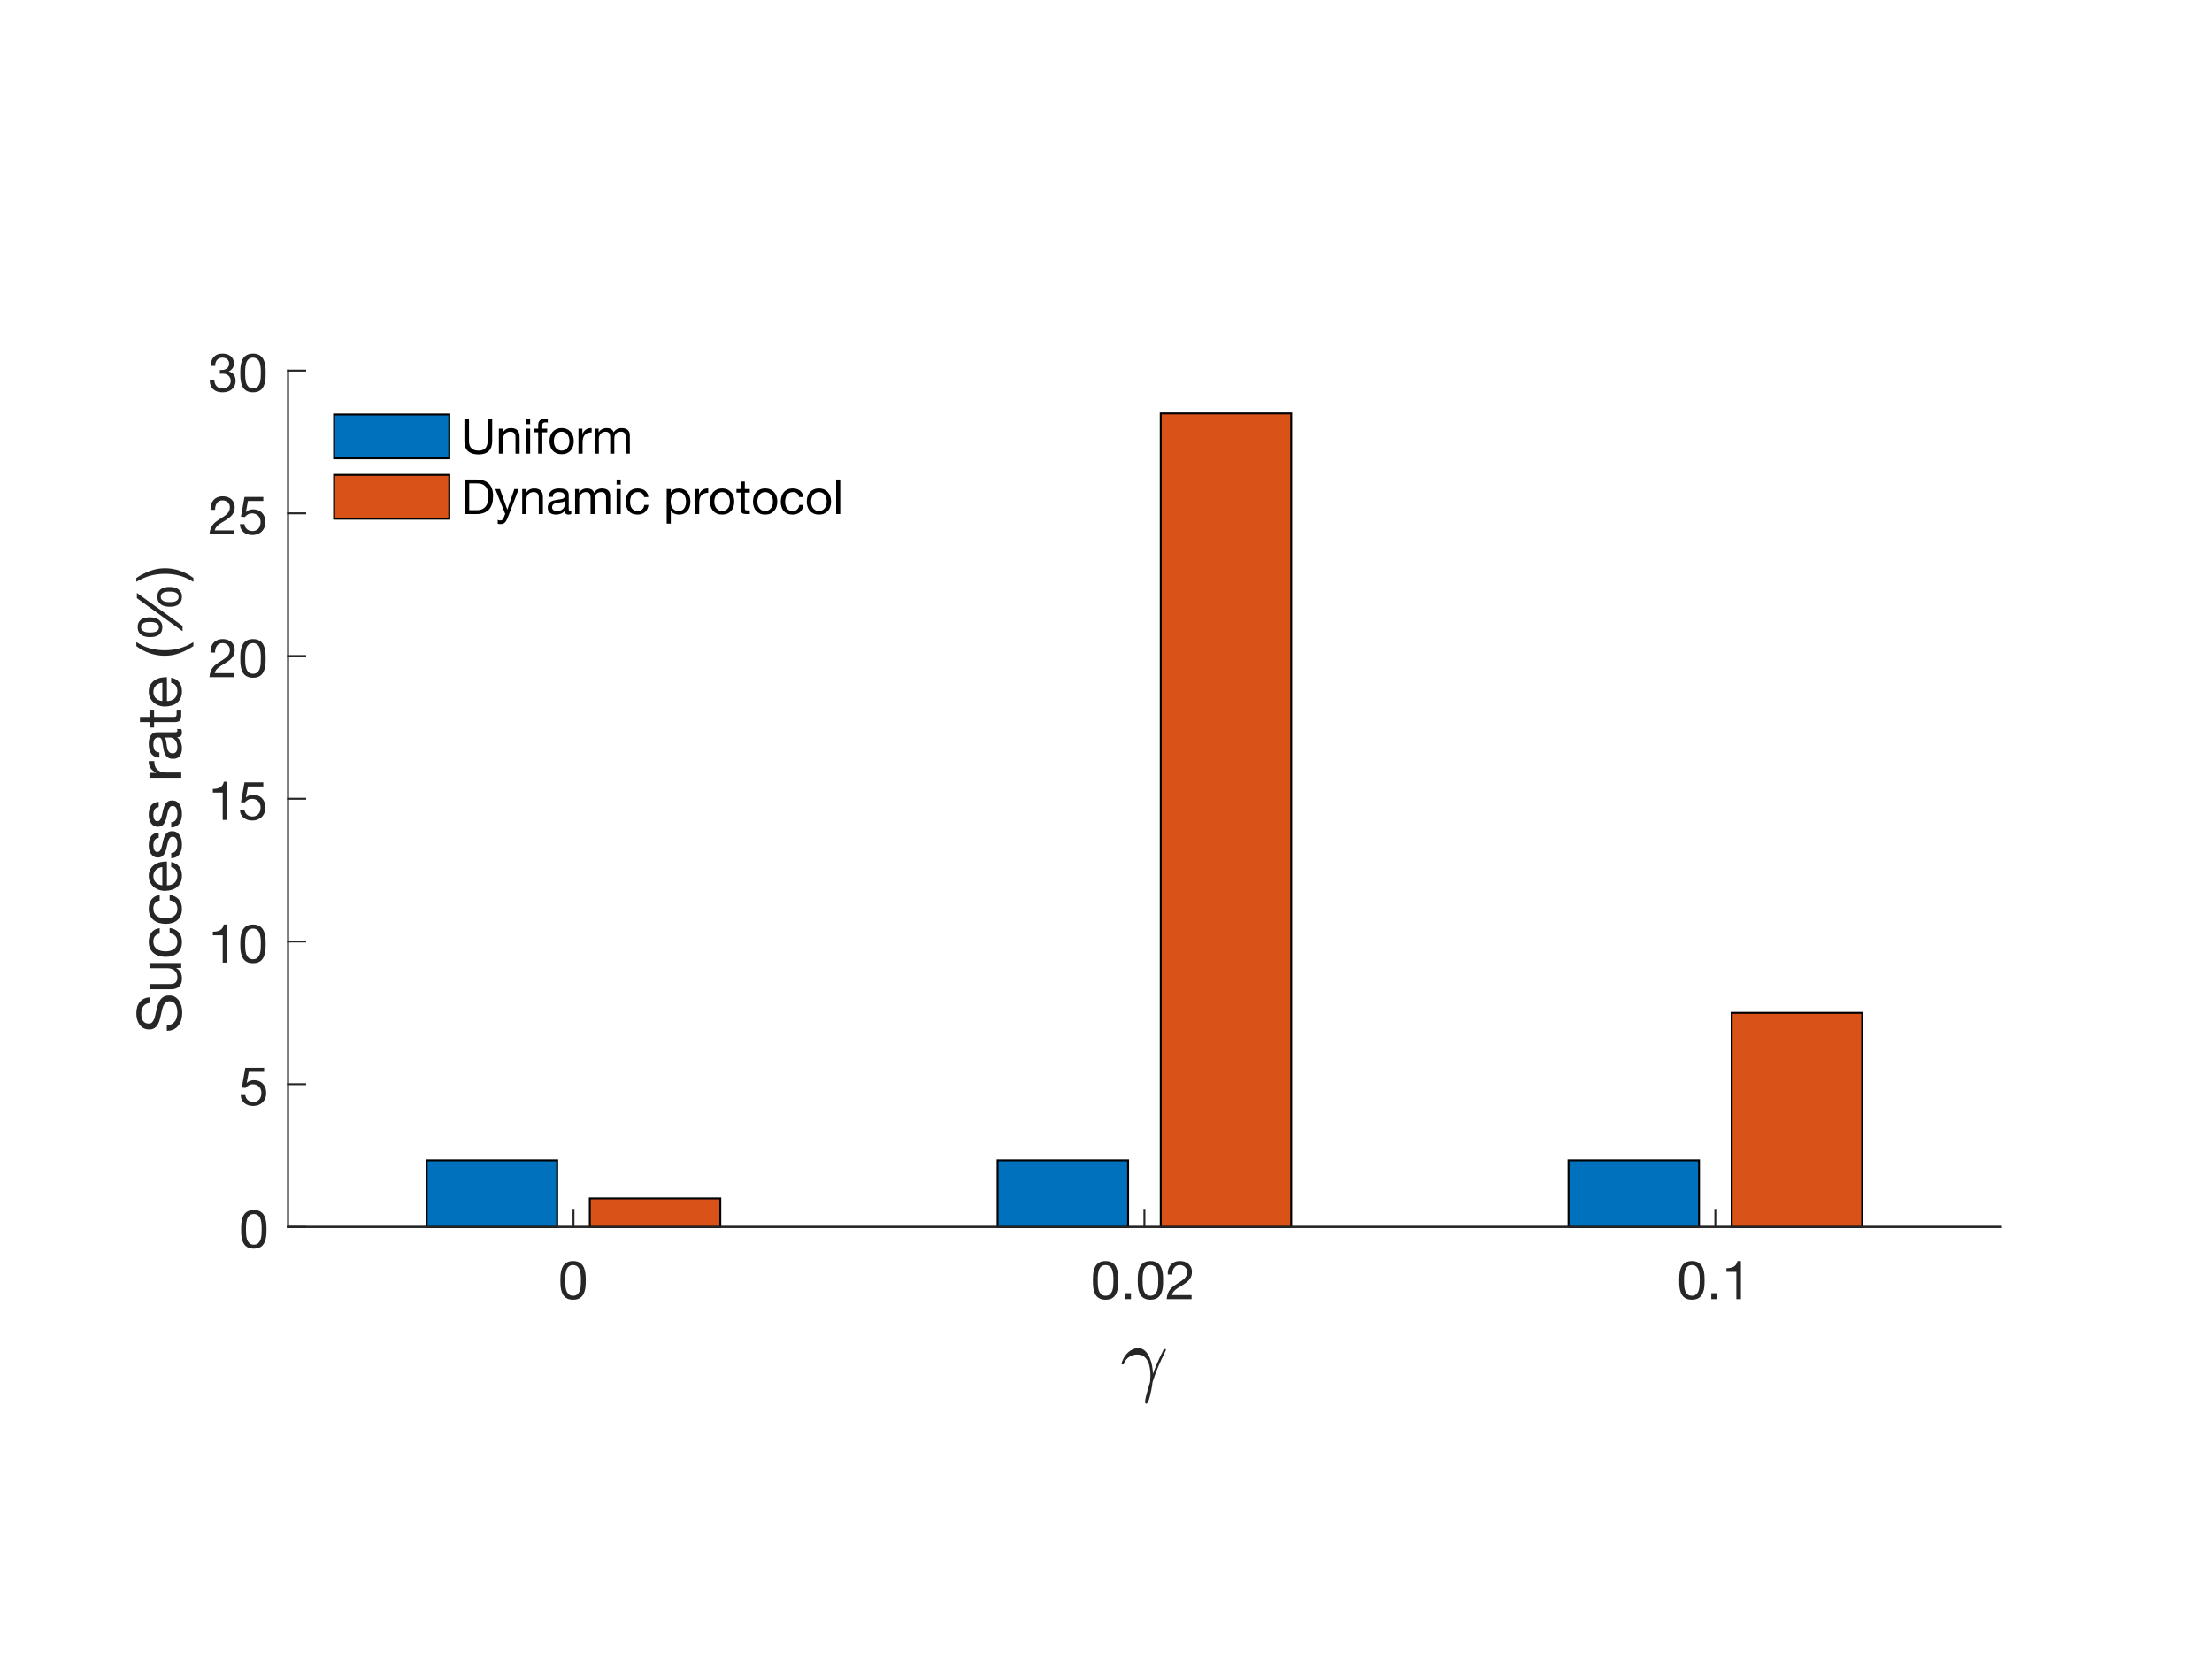 <?xml version="1.0"?>
<!DOCTYPE svg PUBLIC '-//W3C//DTD SVG 1.0//EN'
          'http://www.w3.org/TR/2001/REC-SVG-20010904/DTD/svg10.dtd'>
<svg xmlns:xlink="http://www.w3.org/1999/xlink" style="fill-opacity:1; color-rendering:auto; color-interpolation:auto; text-rendering:auto; stroke:black; stroke-linecap:square; stroke-miterlimit:10; shape-rendering:auto; stroke-opacity:1; fill:black; stroke-dasharray:none; font-weight:normal; stroke-width:1; font-family:'Dialog'; font-style:normal; stroke-linejoin:miter; font-size:12px; stroke-dashoffset:0; image-rendering:auto;" width="576" height="432" xmlns="http://www.w3.org/2000/svg"
><rect width="100%" height="100%" fill="#333333" stroke="none"/><!--Generated by the Batik Graphics2D SVG Generator--><defs id="genericDefs"
  /><g
  ><defs id="defs1"
    ><clipPath clipPathUnits="userSpaceOnUse" id="clipPath1"
      ><path d="M0 0 L576 0 L576 432 L0 432 L0 0 Z"
      /></clipPath
    ></defs
    ><g style="fill:white; stroke:white;"
    ><rect x="0" y="0" width="576" style="clip-path:url(#clipPath1); stroke:none;" height="432"
    /></g
    ><g style="fill:white; text-rendering:optimizeSpeed; color-rendering:optimizeSpeed; image-rendering:optimizeSpeed; shape-rendering:crispEdges; stroke:white; color-interpolation:sRGB;"
    ><rect x="0" width="576" height="432" y="0" style="stroke:none;"
      /><path style="stroke:none;" d="M75 319.5 L521 319.5 L521 96.5 L75 96.5 Z"
    /></g
    ><g style="stroke-linecap:butt; fill:rgb(38,38,38); text-rendering:geometricPrecision; image-rendering:optimizeQuality; color-rendering:optimizeQuality; stroke-linejoin:round; stroke:rgb(38,38,38); color-interpolation:linearRGB; stroke-width:0.5;"
    ><line y2="319.5" style="fill:none;" x1="75" x2="521" y1="319.5"
    /></g
    ><g style="fill:rgb(0,114,189); text-rendering:optimizeSpeed; color-rendering:optimizeSpeed; image-rendering:optimizeSpeed; shape-rendering:crispEdges; stroke:rgb(0,114,189); color-interpolation:sRGB;"
    ><path style="stroke:none;" d="M145.086 319.5 L145.086 302.156 L111.105 302.156 L111.105 319.5 ZM293.752 319.5 L293.752 302.156 L259.771 302.156 L259.771 319.5 ZM442.419 319.5 L442.419 302.156 L408.438 302.156 L408.438 319.5 Z"
    /></g
    ><g style="text-rendering:geometricPrecision; stroke-width:0.5; color-interpolation:linearRGB; color-rendering:optimizeQuality; stroke-linecap:butt; image-rendering:optimizeQuality;"
    ><path d="M111.105 319.5 L111.105 302.156 L145.086 302.156 L145.086 319.5 Z" style="fill:none; fill-rule:evenodd;"
      /><path d="M259.771 319.5 L259.771 302.156 L293.752 302.156 L293.752 319.5 Z" style="fill:none; fill-rule:evenodd;"
      /><path d="M408.438 319.5 L408.438 302.156 L442.419 302.156 L442.419 319.5 Z" style="fill:none; fill-rule:evenodd;"
    /></g
    ><g style="fill:rgb(217,83,25); text-rendering:optimizeSpeed; color-rendering:optimizeSpeed; image-rendering:optimizeSpeed; shape-rendering:crispEdges; stroke:rgb(217,83,25); color-interpolation:sRGB;"
    ><path style="stroke:none;" d="M187.562 319.5 L187.562 312.067 L153.581 312.067 L153.581 319.5 ZM336.228 319.5 L336.228 107.65 L302.248 107.65 L302.248 319.5 ZM484.895 319.5 L484.895 263.75 L450.914 263.75 L450.914 319.5 Z"
    /></g
    ><g style="text-rendering:geometricPrecision; stroke-width:0.5; color-interpolation:linearRGB; color-rendering:optimizeQuality; stroke-linecap:butt; image-rendering:optimizeQuality;"
    ><path d="M153.581 319.5 L153.581 312.067 L187.562 312.067 L187.562 319.5 Z" style="fill:none; fill-rule:evenodd;"
      /><path d="M302.248 319.5 L302.248 107.65 L336.228 107.65 L336.228 319.5 Z" style="fill:none; fill-rule:evenodd;"
      /><path d="M450.914 319.5 L450.914 263.75 L484.895 263.75 L484.895 319.5 Z" style="fill:none; fill-rule:evenodd;"
    /></g
    ><g style="fill:rgb(38,38,38); text-rendering:geometricPrecision; image-rendering:optimizeQuality; color-rendering:optimizeQuality; stroke-linejoin:round; stroke:rgb(38,38,38); color-interpolation:linearRGB; stroke-width:0.5;"
    ><line y2="319.5" style="fill:none;" x1="75" x2="521" y1="319.5"
      /><line y2="315.04" style="fill:none;" x1="149.333" x2="149.333" y1="319.5"
      /><line y2="315.04" style="fill:none;" x1="298" x2="298" y1="319.5"
      /><line y2="315.04" style="fill:none;" x1="446.667" x2="446.667" y1="319.5"
    /></g
    ><g transform="translate(149.333,324.3)" style="font-size:14px; fill:rgb(38,38,38); text-rendering:geometricPrecision; image-rendering:optimizeQuality; color-rendering:optimizeQuality; font-family:'Helvetica Neue'; stroke:rgb(38,38,38); color-interpolation:linearRGB;"
    ><path style="stroke:none;" d="M-2.152 9.114 Q-2.152 8.75 -2.145 8.309 Q-2.138 7.868 -2.075 7.427 Q-2.012 6.986 -1.893 6.566 Q-1.774 6.146 -1.543 5.831 Q-1.312 5.516 -0.962 5.32 Q-0.612 5.124 -0.108 5.124 Q0.396 5.124 0.746 5.32 Q1.096 5.516 1.327 5.831 Q1.558 6.146 1.677 6.566 Q1.796 6.986 1.859 7.427 Q1.922 7.868 1.929 8.309 Q1.936 8.75 1.936 9.114 Q1.936 9.674 1.901 10.367 Q1.866 11.06 1.677 11.669 Q1.488 12.278 1.068 12.698 Q0.648 13.118 -0.108 13.118 Q-0.864 13.118 -1.284 12.698 Q-1.704 12.278 -1.893 11.669 Q-2.082 11.06 -2.117 10.367 Q-2.152 9.674 -2.152 9.114 ZM-3.412 9.128 Q-3.412 9.674 -3.384 10.262 Q-3.356 10.85 -3.244 11.41 Q-3.132 11.97 -2.922 12.467 Q-2.712 12.964 -2.348 13.342 Q-1.984 13.72 -1.431 13.937 Q-0.878 14.154 -0.108 14.154 Q0.676 14.154 1.222 13.937 Q1.768 13.72 2.132 13.342 Q2.496 12.964 2.706 12.467 Q2.916 11.97 3.028 11.41 Q3.14 10.85 3.168 10.262 Q3.196 9.674 3.196 9.128 Q3.196 8.582 3.168 7.994 Q3.14 7.406 3.028 6.846 Q2.916 6.286 2.706 5.782 Q2.496 5.278 2.132 4.9 Q1.768 4.522 1.215 4.298 Q0.662 4.074 -0.108 4.074 Q-0.878 4.074 -1.431 4.298 Q-1.984 4.522 -2.348 4.9 Q-2.712 5.278 -2.922 5.782 Q-3.132 6.286 -3.244 6.846 Q-3.356 7.406 -3.384 7.994 Q-3.412 8.582 -3.412 9.128 Z"
    /></g
    ><g transform="translate(298,324.3)" style="font-size:14px; fill:rgb(38,38,38); text-rendering:geometricPrecision; image-rendering:optimizeQuality; color-rendering:optimizeQuality; font-family:'Helvetica Neue'; stroke:rgb(38,38,38); color-interpolation:linearRGB;"
    ><path style="stroke:none;" d="M-12.152 9.114 Q-12.152 8.75 -12.145 8.309 Q-12.138 7.868 -12.075 7.427 Q-12.012 6.986 -11.893 6.566 Q-11.774 6.146 -11.543 5.831 Q-11.312 5.516 -10.962 5.32 Q-10.612 5.124 -10.108 5.124 Q-9.604 5.124 -9.254 5.32 Q-8.904 5.516 -8.673 5.831 Q-8.442 6.146 -8.323 6.566 Q-8.204 6.986 -8.141 7.427 Q-8.078 7.868 -8.071 8.309 Q-8.064 8.75 -8.064 9.114 Q-8.064 9.674 -8.099 10.367 Q-8.134 11.06 -8.323 11.669 Q-8.512 12.278 -8.932 12.698 Q-9.352 13.118 -10.108 13.118 Q-10.864 13.118 -11.284 12.698 Q-11.704 12.278 -11.893 11.669 Q-12.082 11.06 -12.117 10.367 Q-12.152 9.674 -12.152 9.114 ZM-13.412 9.128 Q-13.412 9.674 -13.384 10.262 Q-13.356 10.85 -13.244 11.41 Q-13.132 11.97 -12.922 12.467 Q-12.712 12.964 -12.348 13.342 Q-11.984 13.72 -11.431 13.937 Q-10.878 14.154 -10.108 14.154 Q-9.324 14.154 -8.778 13.937 Q-8.232 13.72 -7.868 13.342 Q-7.504 12.964 -7.294 12.467 Q-7.084 11.97 -6.972 11.41 Q-6.86 10.85 -6.832 10.262 Q-6.804 9.674 -6.804 9.128 Q-6.804 8.582 -6.832 7.994 Q-6.86 7.406 -6.972 6.846 Q-7.084 6.286 -7.294 5.782 Q-7.504 5.278 -7.868 4.9 Q-8.232 4.522 -8.785 4.298 Q-9.338 4.074 -10.108 4.074 Q-10.878 4.074 -11.431 4.298 Q-11.984 4.522 -12.348 4.9 Q-12.712 5.278 -12.922 5.782 Q-13.132 6.286 -13.244 6.846 Q-13.356 7.406 -13.384 7.994 Q-13.412 8.582 -13.412 9.128 ZM-5.054 12.446 L-5.054 14 L-3.5 14 L-3.5 12.446 ZM-0.476 9.114 Q-0.476 8.75 -0.469 8.309 Q-0.462 7.868 -0.399 7.427 Q-0.336 6.986 -0.217 6.566 Q-0.098 6.146 0.133 5.831 Q0.364 5.516 0.714 5.32 Q1.064 5.124 1.568 5.124 Q2.072 5.124 2.422 5.32 Q2.772 5.516 3.003 5.831 Q3.234 6.146 3.353 6.566 Q3.472 6.986 3.535 7.427 Q3.598 7.868 3.605 8.309 Q3.612 8.75 3.612 9.114 Q3.612 9.674 3.577 10.367 Q3.542 11.06 3.353 11.669 Q3.164 12.278 2.744 12.698 Q2.324 13.118 1.568 13.118 Q0.812 13.118 0.392 12.698 Q-0.028 12.278 -0.217 11.669 Q-0.406 11.06 -0.441 10.367 Q-0.476 9.674 -0.476 9.114 ZM-1.736 9.128 Q-1.736 9.674 -1.708 10.262 Q-1.68 10.85 -1.568 11.41 Q-1.456 11.97 -1.246 12.467 Q-1.036 12.964 -0.672 13.342 Q-0.308 13.72 0.245 13.937 Q0.798 14.154 1.568 14.154 Q2.352 14.154 2.898 13.937 Q3.444 13.72 3.808 13.342 Q4.172 12.964 4.382 12.467 Q4.592 11.97 4.704 11.41 Q4.816 10.85 4.844 10.262 Q4.872 9.674 4.872 9.128 Q4.872 8.582 4.844 7.994 Q4.816 7.406 4.704 6.846 Q4.592 6.286 4.382 5.782 Q4.172 5.278 3.808 4.9 Q3.444 4.522 2.891 4.298 Q2.338 4.074 1.568 4.074 Q0.798 4.074 0.245 4.298 Q-0.308 4.522 -0.672 4.9 Q-1.036 5.278 -1.246 5.782 Q-1.456 6.286 -1.568 6.846 Q-1.68 7.406 -1.708 7.994 Q-1.736 8.582 -1.736 9.128 ZM6.076 7.588 L7.266 7.588 Q7.252 7.14 7.357 6.699 Q7.462 6.258 7.7 5.908 Q7.938 5.558 8.309 5.341 Q8.68 5.124 9.198 5.124 Q9.59 5.124 9.94 5.25 Q10.29 5.376 10.549 5.614 Q10.808 5.852 10.962 6.181 Q11.116 6.51 11.116 6.916 Q11.116 7.434 10.955 7.826 Q10.794 8.218 10.479 8.554 Q10.164 8.89 9.688 9.219 Q9.212 9.548 8.582 9.94 Q8.064 10.248 7.588 10.598 Q7.112 10.948 6.734 11.41 Q6.356 11.872 6.111 12.495 Q5.866 13.118 5.796 14 L12.278 14 L12.278 12.95 L7.182 12.95 Q7.266 12.488 7.539 12.131 Q7.812 11.774 8.197 11.466 Q8.582 11.158 9.044 10.885 Q9.506 10.612 9.968 10.332 Q10.43 10.038 10.864 9.716 Q11.298 9.394 11.634 8.995 Q11.97 8.596 12.173 8.092 Q12.376 7.588 12.376 6.93 Q12.376 6.23 12.131 5.698 Q11.886 5.166 11.466 4.809 Q11.046 4.452 10.479 4.263 Q9.912 4.074 9.268 4.074 Q8.484 4.074 7.868 4.34 Q7.252 4.606 6.839 5.075 Q6.426 5.544 6.23 6.188 Q6.034 6.832 6.076 7.588 Z"
    /></g
    ><g transform="translate(446.667,324.3)" style="font-size:14px; fill:rgb(38,38,38); text-rendering:geometricPrecision; image-rendering:optimizeQuality; color-rendering:optimizeQuality; font-family:'Helvetica Neue'; stroke:rgb(38,38,38); color-interpolation:linearRGB;"
    ><path style="stroke:none;" d="M-8.152 9.114 Q-8.152 8.75 -8.145 8.309 Q-8.138 7.868 -8.075 7.427 Q-8.012 6.986 -7.893 6.566 Q-7.774 6.146 -7.543 5.831 Q-7.312 5.516 -6.962 5.32 Q-6.612 5.124 -6.108 5.124 Q-5.604 5.124 -5.254 5.32 Q-4.904 5.516 -4.673 5.831 Q-4.442 6.146 -4.323 6.566 Q-4.204 6.986 -4.141 7.427 Q-4.078 7.868 -4.071 8.309 Q-4.064 8.75 -4.064 9.114 Q-4.064 9.674 -4.099 10.367 Q-4.134 11.06 -4.323 11.669 Q-4.512 12.278 -4.932 12.698 Q-5.352 13.118 -6.108 13.118 Q-6.864 13.118 -7.284 12.698 Q-7.704 12.278 -7.893 11.669 Q-8.082 11.06 -8.117 10.367 Q-8.152 9.674 -8.152 9.114 ZM-9.412 9.128 Q-9.412 9.674 -9.384 10.262 Q-9.356 10.85 -9.244 11.41 Q-9.132 11.97 -8.922 12.467 Q-8.712 12.964 -8.348 13.342 Q-7.984 13.72 -7.431 13.937 Q-6.878 14.154 -6.108 14.154 Q-5.324 14.154 -4.778 13.937 Q-4.232 13.72 -3.868 13.342 Q-3.504 12.964 -3.294 12.467 Q-3.084 11.97 -2.972 11.41 Q-2.86 10.85 -2.832 10.262 Q-2.804 9.674 -2.804 9.128 Q-2.804 8.582 -2.832 7.994 Q-2.86 7.406 -2.972 6.846 Q-3.084 6.286 -3.294 5.782 Q-3.504 5.278 -3.868 4.9 Q-4.232 4.522 -4.785 4.298 Q-5.338 4.074 -6.108 4.074 Q-6.878 4.074 -7.431 4.298 Q-7.984 4.522 -8.348 4.9 Q-8.712 5.278 -8.922 5.782 Q-9.132 6.286 -9.244 6.846 Q-9.356 7.406 -9.384 7.994 Q-9.412 8.582 -9.412 9.128 ZM-1.054 12.446 L-1.054 14 L0.5 14 L0.5 12.446 ZM6.66 14 L6.66 4.074 L5.75 4.074 Q5.652 4.634 5.386 4.998 Q5.12 5.362 4.735 5.572 Q4.35 5.782 3.874 5.859 Q3.398 5.936 2.894 5.936 L2.894 6.888 L5.47 6.888 L5.47 14 Z"
    /></g
    ><g transform="translate(298,342.3)" style="font-size:22px; fill:rgb(38,38,38); text-rendering:geometricPrecision; image-rendering:optimizeQuality; color-rendering:optimizeQuality; font-family:'mwb_cmmi10'; stroke:rgb(38,38,38); color-interpolation:linearRGB;"
    ><path style="stroke:none;" d="M0.178 22.792 Q0.178 22.292 0.397 21.347 Q0.616 20.402 0.936 19.331 Q1.256 18.261 1.475 17.574 Q1.569 16.48 1.569 15.917 Q1.569 14.511 1.288 13.292 Q1.006 12.074 0.233 11.245 Q-0.54 10.417 -1.915 10.417 Q-2.65 10.417 -3.376 10.73 Q-4.103 11.042 -4.626 11.605 Q-5.15 12.167 -5.337 12.87 Q-5.384 12.995 -5.509 12.995 L-5.775 12.995 Q-5.947 12.995 -5.947 12.808 L-5.947 12.73 Q-5.697 11.745 -5.072 10.824 Q-4.447 9.902 -3.541 9.332 Q-2.634 8.761 -1.619 8.761 Q-0.587 8.761 0.163 9.457 Q0.913 10.152 1.366 11.23 Q1.819 12.308 2.014 13.402 Q2.209 14.495 2.209 15.464 Q3.319 12.449 4.694 9.761 L5.022 9.058 Q5.085 8.995 5.178 8.995 L5.444 8.995 Q5.616 8.995 5.616 9.199 Q5.616 9.245 5.569 9.324 L5.241 10.011 Q4.288 11.917 3.483 13.87 Q2.678 15.824 2.116 17.636 Q2.038 18.386 1.795 19.675 Q1.553 20.964 1.21 22.074 Q0.866 23.183 0.522 23.23 Q0.178 23.23 0.178 22.792 Z"
    /></g
    ><g style="fill:rgb(38,38,38); text-rendering:geometricPrecision; image-rendering:optimizeQuality; color-rendering:optimizeQuality; stroke-linejoin:round; stroke:rgb(38,38,38); color-interpolation:linearRGB; stroke-width:0.5;"
    ><line y2="96.5" style="fill:none;" x1="75" x2="75" y1="319.5"
      /><line y2="319.5" style="fill:none;" x1="75" x2="79.46" y1="319.5"
      /><line y2="282.333" style="fill:none;" x1="75" x2="79.46" y1="282.333"
      /><line y2="245.167" style="fill:none;" x1="75" x2="79.46" y1="245.167"
      /><line y2="208" style="fill:none;" x1="75" x2="79.46" y1="208"
      /><line y2="170.833" style="fill:none;" x1="75" x2="79.46" y1="170.833"
      /><line y2="133.667" style="fill:none;" x1="75" x2="79.46" y1="133.667"
      /><line y2="96.5" style="fill:none;" x1="75" x2="79.46" y1="96.5"
    /></g
    ><g transform="translate(70.2,319.5)" style="font-size:14px; fill:rgb(38,38,38); text-rendering:geometricPrecision; image-rendering:optimizeQuality; color-rendering:optimizeQuality; font-family:'Helvetica Neue'; stroke:rgb(38,38,38); color-interpolation:linearRGB;"
    ><path style="stroke:none;" d="M-6.152 0.614 Q-6.152 0.25 -6.145 -0.191 Q-6.138 -0.632 -6.075 -1.073 Q-6.012 -1.514 -5.893 -1.934 Q-5.774 -2.354 -5.543 -2.669 Q-5.312 -2.984 -4.962 -3.18 Q-4.612 -3.376 -4.108 -3.376 Q-3.604 -3.376 -3.254 -3.18 Q-2.904 -2.984 -2.673 -2.669 Q-2.442 -2.354 -2.323 -1.934 Q-2.204 -1.514 -2.141 -1.073 Q-2.078 -0.632 -2.071 -0.191 Q-2.064 0.25 -2.064 0.614 Q-2.064 1.174 -2.099 1.867 Q-2.134 2.56 -2.323 3.169 Q-2.512 3.778 -2.932 4.198 Q-3.352 4.618 -4.108 4.618 Q-4.864 4.618 -5.284 4.198 Q-5.704 3.778 -5.893 3.169 Q-6.082 2.56 -6.117 1.867 Q-6.152 1.174 -6.152 0.614 ZM-7.412 0.628 Q-7.412 1.174 -7.384 1.762 Q-7.356 2.35 -7.244 2.91 Q-7.132 3.47 -6.922 3.967 Q-6.712 4.464 -6.348 4.842 Q-5.984 5.22 -5.431 5.437 Q-4.878 5.654 -4.108 5.654 Q-3.324 5.654 -2.778 5.437 Q-2.232 5.22 -1.868 4.842 Q-1.504 4.464 -1.294 3.967 Q-1.084 3.47 -0.972 2.91 Q-0.86 2.35 -0.832 1.762 Q-0.804 1.174 -0.804 0.628 Q-0.804 0.082 -0.832 -0.506 Q-0.86 -1.094 -0.972 -1.654 Q-1.084 -2.214 -1.294 -2.718 Q-1.504 -3.222 -1.868 -3.6 Q-2.232 -3.978 -2.785 -4.202 Q-3.338 -4.426 -4.108 -4.426 Q-4.878 -4.426 -5.431 -4.202 Q-5.984 -3.978 -6.348 -3.6 Q-6.712 -3.222 -6.922 -2.718 Q-7.132 -2.214 -7.244 -1.654 Q-7.356 -1.094 -7.384 -0.506 Q-7.412 0.082 -7.412 0.628 Z"
    /></g
    ><g transform="translate(70.2,282.333)" style="font-size:14px; fill:rgb(38,38,38); text-rendering:geometricPrecision; image-rendering:optimizeQuality; color-rendering:optimizeQuality; font-family:'Helvetica Neue'; stroke:rgb(38,38,38); color-interpolation:linearRGB;"
    ><path style="stroke:none;" d="M-1.42 -3.208 L-1.42 -4.258 L-6.32 -4.258 L-7.244 0.894 L-6.222 0.95 Q-5.872 0.53 -5.417 0.271 Q-4.962 0.012 -4.374 0.012 Q-3.87 0.012 -3.457 0.18 Q-3.044 0.348 -2.75 0.649 Q-2.456 0.95 -2.295 1.363 Q-2.134 1.776 -2.134 2.266 Q-2.134 2.854 -2.302 3.295 Q-2.47 3.736 -2.757 4.03 Q-3.044 4.324 -3.429 4.471 Q-3.814 4.618 -4.234 4.618 Q-4.682 4.618 -5.053 4.485 Q-5.424 4.352 -5.697 4.107 Q-5.97 3.862 -6.131 3.533 Q-6.292 3.204 -6.32 2.826 L-7.51 2.826 Q-7.496 3.498 -7.244 4.03 Q-6.992 4.562 -6.558 4.919 Q-6.124 5.276 -5.557 5.465 Q-4.99 5.654 -4.346 5.654 Q-3.478 5.654 -2.827 5.381 Q-2.176 5.108 -1.742 4.646 Q-1.308 4.184 -1.091 3.589 Q-0.874 2.994 -0.874 2.364 Q-0.874 1.51 -1.126 0.873 Q-1.378 0.236 -1.812 -0.191 Q-2.246 -0.618 -2.834 -0.828 Q-3.422 -1.038 -4.08 -1.038 Q-4.584 -1.038 -5.095 -0.863 Q-5.606 -0.688 -5.928 -0.324 L-5.956 -0.352 L-5.424 -3.208 Z"
    /></g
    ><g transform="translate(70.2,245.167)" style="font-size:14px; fill:rgb(38,38,38); text-rendering:geometricPrecision; image-rendering:optimizeQuality; color-rendering:optimizeQuality; font-family:'Helvetica Neue'; stroke:rgb(38,38,38); color-interpolation:linearRGB;"
    ><path style="stroke:none;" d="M-11.016 5.5 L-11.016 -4.426 L-11.926 -4.426 Q-12.024 -3.866 -12.29 -3.502 Q-12.556 -3.138 -12.941 -2.928 Q-13.326 -2.718 -13.802 -2.641 Q-14.278 -2.564 -14.782 -2.564 L-14.782 -1.612 L-12.206 -1.612 L-12.206 5.5 ZM-6.368 0.614 Q-6.368 0.25 -6.361 -0.191 Q-6.354 -0.632 -6.291 -1.073 Q-6.228 -1.514 -6.109 -1.934 Q-5.99 -2.354 -5.759 -2.669 Q-5.528 -2.984 -5.178 -3.18 Q-4.828 -3.376 -4.324 -3.376 Q-3.82 -3.376 -3.47 -3.18 Q-3.12 -2.984 -2.889 -2.669 Q-2.658 -2.354 -2.539 -1.934 Q-2.42 -1.514 -2.357 -1.073 Q-2.294 -0.632 -2.287 -0.191 Q-2.28 0.25 -2.28 0.614 Q-2.28 1.174 -2.315 1.867 Q-2.35 2.56 -2.539 3.169 Q-2.728 3.778 -3.148 4.198 Q-3.568 4.618 -4.324 4.618 Q-5.08 4.618 -5.5 4.198 Q-5.92 3.778 -6.109 3.169 Q-6.298 2.56 -6.333 1.867 Q-6.368 1.174 -6.368 0.614 ZM-7.628 0.628 Q-7.628 1.174 -7.6 1.762 Q-7.572 2.35 -7.46 2.91 Q-7.348 3.47 -7.138 3.967 Q-6.928 4.464 -6.564 4.842 Q-6.2 5.22 -5.647 5.437 Q-5.094 5.654 -4.324 5.654 Q-3.54 5.654 -2.994 5.437 Q-2.448 5.22 -2.084 4.842 Q-1.72 4.464 -1.51 3.967 Q-1.3 3.47 -1.188 2.91 Q-1.076 2.35 -1.048 1.762 Q-1.02 1.174 -1.02 0.628 Q-1.02 0.082 -1.048 -0.506 Q-1.076 -1.094 -1.188 -1.654 Q-1.3 -2.214 -1.51 -2.718 Q-1.72 -3.222 -2.084 -3.6 Q-2.448 -3.978 -3.001 -4.202 Q-3.554 -4.426 -4.324 -4.426 Q-5.094 -4.426 -5.647 -4.202 Q-6.2 -3.978 -6.564 -3.6 Q-6.928 -3.222 -7.138 -2.718 Q-7.348 -2.214 -7.46 -1.654 Q-7.572 -1.094 -7.6 -0.506 Q-7.628 0.082 -7.628 0.628 Z"
    /></g
    ><g transform="translate(70.2,208)" style="font-size:14px; fill:rgb(38,38,38); text-rendering:geometricPrecision; image-rendering:optimizeQuality; color-rendering:optimizeQuality; font-family:'Helvetica Neue'; stroke:rgb(38,38,38); color-interpolation:linearRGB;"
    ><path style="stroke:none;" d="M-11.016 5.5 L-11.016 -4.426 L-11.926 -4.426 Q-12.024 -3.866 -12.29 -3.502 Q-12.556 -3.138 -12.941 -2.928 Q-13.326 -2.718 -13.802 -2.641 Q-14.278 -2.564 -14.782 -2.564 L-14.782 -1.612 L-12.206 -1.612 L-12.206 5.5 ZM-1.636 -3.208 L-1.636 -4.258 L-6.536 -4.258 L-7.46 0.894 L-6.438 0.95 Q-6.088 0.53 -5.633 0.271 Q-5.178 0.012 -4.59 0.012 Q-4.086 0.012 -3.673 0.18 Q-3.26 0.348 -2.966 0.649 Q-2.672 0.95 -2.511 1.363 Q-2.35 1.776 -2.35 2.266 Q-2.35 2.854 -2.518 3.295 Q-2.686 3.736 -2.973 4.03 Q-3.26 4.324 -3.645 4.471 Q-4.03 4.618 -4.45 4.618 Q-4.898 4.618 -5.269 4.485 Q-5.64 4.352 -5.913 4.107 Q-6.186 3.862 -6.347 3.533 Q-6.508 3.204 -6.536 2.826 L-7.726 2.826 Q-7.712 3.498 -7.46 4.03 Q-7.208 4.562 -6.774 4.919 Q-6.34 5.276 -5.773 5.465 Q-5.206 5.654 -4.562 5.654 Q-3.694 5.654 -3.043 5.381 Q-2.392 5.108 -1.958 4.646 Q-1.524 4.184 -1.307 3.589 Q-1.09 2.994 -1.09 2.364 Q-1.09 1.51 -1.342 0.873 Q-1.594 0.236 -2.028 -0.191 Q-2.462 -0.618 -3.05 -0.828 Q-3.638 -1.038 -4.296 -1.038 Q-4.8 -1.038 -5.311 -0.863 Q-5.822 -0.688 -6.144 -0.324 L-6.172 -0.352 L-5.64 -3.208 Z"
    /></g
    ><g transform="translate(70.2,170.833)" style="font-size:14px; fill:rgb(38,38,38); text-rendering:geometricPrecision; image-rendering:optimizeQuality; color-rendering:optimizeQuality; font-family:'Helvetica Neue'; stroke:rgb(38,38,38); color-interpolation:linearRGB;"
    ><path style="stroke:none;" d="M-15.384 -0.912 L-14.194 -0.912 Q-14.208 -1.36 -14.103 -1.801 Q-13.998 -2.242 -13.76 -2.592 Q-13.522 -2.942 -13.151 -3.159 Q-12.78 -3.376 -12.262 -3.376 Q-11.87 -3.376 -11.52 -3.25 Q-11.17 -3.124 -10.911 -2.886 Q-10.652 -2.648 -10.498 -2.319 Q-10.344 -1.99 -10.344 -1.584 Q-10.344 -1.066 -10.505 -0.674 Q-10.666 -0.282 -10.981 0.054 Q-11.296 0.39 -11.772 0.719 Q-12.248 1.048 -12.878 1.44 Q-13.396 1.748 -13.872 2.098 Q-14.348 2.448 -14.726 2.91 Q-15.104 3.372 -15.349 3.995 Q-15.594 4.618 -15.664 5.5 L-9.182 5.5 L-9.182 4.45 L-14.278 4.45 Q-14.194 3.988 -13.921 3.631 Q-13.648 3.274 -13.263 2.966 Q-12.878 2.658 -12.416 2.385 Q-11.954 2.112 -11.492 1.832 Q-11.03 1.538 -10.596 1.216 Q-10.162 0.894 -9.826 0.495 Q-9.49 0.096 -9.287 -0.408 Q-9.084 -0.912 -9.084 -1.57 Q-9.084 -2.27 -9.329 -2.802 Q-9.574 -3.334 -9.994 -3.691 Q-10.414 -4.048 -10.981 -4.237 Q-11.548 -4.426 -12.192 -4.426 Q-12.976 -4.426 -13.592 -4.16 Q-14.208 -3.894 -14.621 -3.425 Q-15.034 -2.956 -15.23 -2.312 Q-15.426 -1.668 -15.384 -0.912 ZM-6.368 0.614 Q-6.368 0.25 -6.361 -0.191 Q-6.354 -0.632 -6.291 -1.073 Q-6.228 -1.514 -6.109 -1.934 Q-5.99 -2.354 -5.759 -2.669 Q-5.528 -2.984 -5.178 -3.18 Q-4.828 -3.376 -4.324 -3.376 Q-3.82 -3.376 -3.47 -3.18 Q-3.12 -2.984 -2.889 -2.669 Q-2.658 -2.354 -2.539 -1.934 Q-2.42 -1.514 -2.357 -1.073 Q-2.294 -0.632 -2.287 -0.191 Q-2.28 0.25 -2.28 0.614 Q-2.28 1.174 -2.315 1.867 Q-2.35 2.56 -2.539 3.169 Q-2.728 3.778 -3.148 4.198 Q-3.568 4.618 -4.324 4.618 Q-5.08 4.618 -5.5 4.198 Q-5.92 3.778 -6.109 3.169 Q-6.298 2.56 -6.333 1.867 Q-6.368 1.174 -6.368 0.614 ZM-7.628 0.628 Q-7.628 1.174 -7.6 1.762 Q-7.572 2.35 -7.46 2.91 Q-7.348 3.47 -7.138 3.967 Q-6.928 4.464 -6.564 4.842 Q-6.2 5.22 -5.647 5.437 Q-5.094 5.654 -4.324 5.654 Q-3.54 5.654 -2.994 5.437 Q-2.448 5.22 -2.084 4.842 Q-1.72 4.464 -1.51 3.967 Q-1.3 3.47 -1.188 2.91 Q-1.076 2.35 -1.048 1.762 Q-1.02 1.174 -1.02 0.628 Q-1.02 0.082 -1.048 -0.506 Q-1.076 -1.094 -1.188 -1.654 Q-1.3 -2.214 -1.51 -2.718 Q-1.72 -3.222 -2.084 -3.6 Q-2.448 -3.978 -3.001 -4.202 Q-3.554 -4.426 -4.324 -4.426 Q-5.094 -4.426 -5.647 -4.202 Q-6.2 -3.978 -6.564 -3.6 Q-6.928 -3.222 -7.138 -2.718 Q-7.348 -2.214 -7.46 -1.654 Q-7.572 -1.094 -7.6 -0.506 Q-7.628 0.082 -7.628 0.628 Z"
    /></g
    ><g transform="translate(70.2,133.667)" style="font-size:14px; fill:rgb(38,38,38); text-rendering:geometricPrecision; image-rendering:optimizeQuality; color-rendering:optimizeQuality; font-family:'Helvetica Neue'; stroke:rgb(38,38,38); color-interpolation:linearRGB;"
    ><path style="stroke:none;" d="M-15.384 -0.912 L-14.194 -0.912 Q-14.208 -1.36 -14.103 -1.801 Q-13.998 -2.242 -13.76 -2.592 Q-13.522 -2.942 -13.151 -3.159 Q-12.78 -3.376 -12.262 -3.376 Q-11.87 -3.376 -11.52 -3.25 Q-11.17 -3.124 -10.911 -2.886 Q-10.652 -2.648 -10.498 -2.319 Q-10.344 -1.99 -10.344 -1.584 Q-10.344 -1.066 -10.505 -0.674 Q-10.666 -0.282 -10.981 0.054 Q-11.296 0.39 -11.772 0.719 Q-12.248 1.048 -12.878 1.44 Q-13.396 1.748 -13.872 2.098 Q-14.348 2.448 -14.726 2.91 Q-15.104 3.372 -15.349 3.995 Q-15.594 4.618 -15.664 5.5 L-9.182 5.5 L-9.182 4.45 L-14.278 4.45 Q-14.194 3.988 -13.921 3.631 Q-13.648 3.274 -13.263 2.966 Q-12.878 2.658 -12.416 2.385 Q-11.954 2.112 -11.492 1.832 Q-11.03 1.538 -10.596 1.216 Q-10.162 0.894 -9.826 0.495 Q-9.49 0.096 -9.287 -0.408 Q-9.084 -0.912 -9.084 -1.57 Q-9.084 -2.27 -9.329 -2.802 Q-9.574 -3.334 -9.994 -3.691 Q-10.414 -4.048 -10.981 -4.237 Q-11.548 -4.426 -12.192 -4.426 Q-12.976 -4.426 -13.592 -4.16 Q-14.208 -3.894 -14.621 -3.425 Q-15.034 -2.956 -15.23 -2.312 Q-15.426 -1.668 -15.384 -0.912 ZM-1.636 -3.208 L-1.636 -4.258 L-6.536 -4.258 L-7.46 0.894 L-6.438 0.95 Q-6.088 0.53 -5.633 0.271 Q-5.178 0.012 -4.59 0.012 Q-4.086 0.012 -3.673 0.18 Q-3.26 0.348 -2.966 0.649 Q-2.672 0.95 -2.511 1.363 Q-2.35 1.776 -2.35 2.266 Q-2.35 2.854 -2.518 3.295 Q-2.686 3.736 -2.973 4.03 Q-3.26 4.324 -3.645 4.471 Q-4.03 4.618 -4.45 4.618 Q-4.898 4.618 -5.269 4.485 Q-5.64 4.352 -5.913 4.107 Q-6.186 3.862 -6.347 3.533 Q-6.508 3.204 -6.536 2.826 L-7.726 2.826 Q-7.712 3.498 -7.46 4.03 Q-7.208 4.562 -6.774 4.919 Q-6.34 5.276 -5.773 5.465 Q-5.206 5.654 -4.562 5.654 Q-3.694 5.654 -3.043 5.381 Q-2.392 5.108 -1.958 4.646 Q-1.524 4.184 -1.307 3.589 Q-1.09 2.994 -1.09 2.364 Q-1.09 1.51 -1.342 0.873 Q-1.594 0.236 -2.028 -0.191 Q-2.462 -0.618 -3.05 -0.828 Q-3.638 -1.038 -4.296 -1.038 Q-4.8 -1.038 -5.311 -0.863 Q-5.822 -0.688 -6.144 -0.324 L-6.172 -0.352 L-5.64 -3.208 Z"
    /></g
    ><g transform="translate(70.2,96.5)" style="font-size:14px; fill:rgb(38,38,38); text-rendering:geometricPrecision; image-rendering:optimizeQuality; color-rendering:optimizeQuality; font-family:'Helvetica Neue'; stroke:rgb(38,38,38); color-interpolation:linearRGB;"
    ><path style="stroke:none;" d="M-12.948 -0.17 L-12.948 0.838 Q-12.612 0.796 -12.234 0.796 Q-11.786 0.796 -11.401 0.915 Q-11.016 1.034 -10.736 1.279 Q-10.456 1.524 -10.288 1.881 Q-10.12 2.238 -10.12 2.7 Q-10.12 3.148 -10.295 3.505 Q-10.47 3.862 -10.764 4.107 Q-11.058 4.352 -11.45 4.485 Q-11.842 4.618 -12.276 4.618 Q-13.298 4.618 -13.83 4.009 Q-14.362 3.4 -14.39 2.434 L-15.58 2.434 Q-15.594 3.204 -15.363 3.806 Q-15.132 4.408 -14.698 4.821 Q-14.264 5.234 -13.648 5.444 Q-13.032 5.654 -12.276 5.654 Q-11.576 5.654 -10.953 5.465 Q-10.33 5.276 -9.868 4.898 Q-9.406 4.52 -9.133 3.953 Q-8.86 3.386 -8.86 2.644 Q-8.86 1.748 -9.301 1.09 Q-9.742 0.432 -10.652 0.236 L-10.652 0.208 Q-10.064 -0.058 -9.672 -0.576 Q-9.28 -1.094 -9.28 -1.766 Q-9.28 -2.452 -9.511 -2.956 Q-9.742 -3.46 -10.148 -3.782 Q-10.554 -4.104 -11.107 -4.265 Q-11.66 -4.426 -12.304 -4.426 Q-13.046 -4.426 -13.613 -4.188 Q-14.18 -3.95 -14.558 -3.53 Q-14.936 -3.11 -15.139 -2.522 Q-15.342 -1.934 -15.37 -1.22 L-14.18 -1.22 Q-14.18 -1.654 -14.068 -2.046 Q-13.956 -2.438 -13.725 -2.732 Q-13.494 -3.026 -13.137 -3.201 Q-12.78 -3.376 -12.304 -3.376 Q-11.548 -3.376 -11.044 -2.977 Q-10.54 -2.578 -10.54 -1.78 Q-10.54 -1.388 -10.694 -1.08 Q-10.848 -0.772 -11.107 -0.569 Q-11.366 -0.366 -11.709 -0.261 Q-12.052 -0.156 -12.43 -0.156 L-12.682 -0.156 Q-12.752 -0.156 -12.822 -0.156 Q-12.878 -0.156 -12.948 -0.17 ZM-6.368 0.614 Q-6.368 0.25 -6.361 -0.191 Q-6.354 -0.632 -6.291 -1.073 Q-6.228 -1.514 -6.109 -1.934 Q-5.99 -2.354 -5.759 -2.669 Q-5.528 -2.984 -5.178 -3.18 Q-4.828 -3.376 -4.324 -3.376 Q-3.82 -3.376 -3.47 -3.18 Q-3.12 -2.984 -2.889 -2.669 Q-2.658 -2.354 -2.539 -1.934 Q-2.42 -1.514 -2.357 -1.073 Q-2.294 -0.632 -2.287 -0.191 Q-2.28 0.25 -2.28 0.614 Q-2.28 1.174 -2.315 1.867 Q-2.35 2.56 -2.539 3.169 Q-2.728 3.778 -3.148 4.198 Q-3.568 4.618 -4.324 4.618 Q-5.08 4.618 -5.5 4.198 Q-5.92 3.778 -6.109 3.169 Q-6.298 2.56 -6.333 1.867 Q-6.368 1.174 -6.368 0.614 ZM-7.628 0.628 Q-7.628 1.174 -7.6 1.762 Q-7.572 2.35 -7.46 2.91 Q-7.348 3.47 -7.138 3.967 Q-6.928 4.464 -6.564 4.842 Q-6.2 5.22 -5.647 5.437 Q-5.094 5.654 -4.324 5.654 Q-3.54 5.654 -2.994 5.437 Q-2.448 5.22 -2.084 4.842 Q-1.72 4.464 -1.51 3.967 Q-1.3 3.47 -1.188 2.91 Q-1.076 2.35 -1.048 1.762 Q-1.02 1.174 -1.02 0.628 Q-1.02 0.082 -1.048 -0.506 Q-1.076 -1.094 -1.188 -1.654 Q-1.3 -2.214 -1.51 -2.718 Q-1.72 -3.222 -2.084 -3.6 Q-2.448 -3.978 -3.001 -4.202 Q-3.554 -4.426 -4.324 -4.426 Q-5.094 -4.426 -5.647 -4.202 Q-6.2 -3.978 -6.564 -3.6 Q-6.928 -3.222 -7.138 -2.718 Q-7.348 -2.214 -7.46 -1.654 Q-7.572 -1.094 -7.6 -0.506 Q-7.628 0.082 -7.628 0.628 Z"
    /></g
    ><g transform="translate(51.2,208) rotate(-90)" style="font-size:16px; fill:rgb(38,38,38); text-rendering:geometricPrecision; image-rendering:optimizeQuality; color-rendering:optimizeQuality; font-family:'Helvetica Neue'; stroke:rgb(38,38,38); color-interpolation:linearRGB;"
    ><path style="stroke:none;" d="M-53.144 -12.08 L-51.704 -12.08 Q-51.736 -13.024 -52.064 -13.704 Q-52.392 -14.384 -52.96 -14.832 Q-53.528 -15.28 -54.28 -15.488 Q-55.032 -15.696 -55.912 -15.696 Q-56.696 -15.696 -57.44 -15.496 Q-58.184 -15.296 -58.768 -14.888 Q-59.352 -14.48 -59.704 -13.848 Q-60.056 -13.216 -60.056 -12.352 Q-60.056 -11.568 -59.744 -11.048 Q-59.432 -10.528 -58.912 -10.2 Q-58.392 -9.872 -57.736 -9.672 Q-57.08 -9.472 -56.4 -9.32 Q-55.72 -9.168 -55.064 -9.024 Q-54.408 -8.88 -53.888 -8.648 Q-53.368 -8.416 -53.056 -8.048 Q-52.744 -7.68 -52.744 -7.088 Q-52.744 -6.464 -53 -6.064 Q-53.256 -5.664 -53.672 -5.432 Q-54.088 -5.2 -54.608 -5.104 Q-55.128 -5.008 -55.64 -5.008 Q-56.28 -5.008 -56.888 -5.168 Q-57.496 -5.328 -57.952 -5.664 Q-58.408 -6 -58.688 -6.52 Q-58.968 -7.04 -58.968 -7.76 L-60.408 -7.76 Q-60.408 -6.72 -60.032 -5.96 Q-59.656 -5.2 -59.008 -4.712 Q-58.36 -4.224 -57.504 -3.984 Q-56.648 -3.744 -55.688 -3.744 Q-54.904 -3.744 -54.112 -3.928 Q-53.32 -4.112 -52.68 -4.52 Q-52.04 -4.928 -51.632 -5.576 Q-51.224 -6.224 -51.224 -7.136 Q-51.224 -7.984 -51.536 -8.544 Q-51.848 -9.104 -52.368 -9.472 Q-52.888 -9.84 -53.544 -10.056 Q-54.2 -10.272 -54.88 -10.432 Q-55.56 -10.592 -56.216 -10.728 Q-56.872 -10.864 -57.392 -11.072 Q-57.912 -11.28 -58.224 -11.608 Q-58.536 -11.936 -58.536 -12.464 Q-58.536 -13.024 -58.32 -13.4 Q-58.104 -13.776 -57.744 -14 Q-57.384 -14.224 -56.92 -14.32 Q-56.456 -14.416 -55.976 -14.416 Q-54.792 -14.416 -54.032 -13.864 Q-53.272 -13.312 -53.144 -12.08 ZM-42.76 -4 L-42.76 -12.272 L-44.12 -12.272 L-44.12 -7.6 Q-44.12 -7.04 -44.272 -6.568 Q-44.424 -6.096 -44.728 -5.744 Q-45.032 -5.392 -45.488 -5.2 Q-45.944 -5.008 -46.568 -5.008 Q-47.352 -5.008 -47.8 -5.456 Q-48.248 -5.904 -48.248 -6.672 L-48.248 -12.272 L-49.608 -12.272 L-49.608 -6.832 Q-49.608 -6.16 -49.472 -5.608 Q-49.336 -5.056 -49 -4.656 Q-48.664 -4.256 -48.12 -4.04 Q-47.576 -3.824 -46.76 -3.824 Q-45.848 -3.824 -45.176 -4.184 Q-44.504 -4.544 -44.072 -5.312 L-44.04 -5.312 L-44.04 -4 ZM-35.096 -9.616 L-33.688 -9.616 Q-33.768 -10.352 -34.072 -10.888 Q-34.376 -11.424 -34.848 -11.776 Q-35.32 -12.128 -35.936 -12.296 Q-36.552 -12.464 -37.256 -12.464 Q-38.232 -12.464 -38.968 -12.12 Q-39.704 -11.776 -40.192 -11.176 Q-40.68 -10.576 -40.92 -9.768 Q-41.16 -8.96 -41.16 -8.032 Q-41.16 -7.104 -40.912 -6.328 Q-40.664 -5.552 -40.176 -4.992 Q-39.688 -4.432 -38.96 -4.128 Q-38.232 -3.824 -37.288 -3.824 Q-35.704 -3.824 -34.784 -4.656 Q-33.864 -5.488 -33.64 -7.024 L-35.032 -7.024 Q-35.16 -6.064 -35.728 -5.536 Q-36.296 -5.008 -37.304 -5.008 Q-37.944 -5.008 -38.408 -5.264 Q-38.872 -5.52 -39.16 -5.944 Q-39.448 -6.368 -39.584 -6.912 Q-39.72 -7.456 -39.72 -8.032 Q-39.72 -8.656 -39.592 -9.24 Q-39.464 -9.824 -39.168 -10.272 Q-38.872 -10.72 -38.376 -10.992 Q-37.88 -11.264 -37.144 -11.264 Q-36.28 -11.264 -35.768 -10.832 Q-35.256 -10.4 -35.096 -9.616 ZM-26.504 -9.616 L-25.096 -9.616 Q-25.176 -10.352 -25.48 -10.888 Q-25.784 -11.424 -26.256 -11.776 Q-26.728 -12.128 -27.344 -12.296 Q-27.96 -12.464 -28.664 -12.464 Q-29.64 -12.464 -30.376 -12.12 Q-31.112 -11.776 -31.6 -11.176 Q-32.088 -10.576 -32.328 -9.768 Q-32.568 -8.96 -32.568 -8.032 Q-32.568 -7.104 -32.32 -6.328 Q-32.072 -5.552 -31.584 -4.992 Q-31.096 -4.432 -30.368 -4.128 Q-29.64 -3.824 -28.696 -3.824 Q-27.112 -3.824 -26.192 -4.656 Q-25.272 -5.488 -25.048 -7.024 L-26.44 -7.024 Q-26.568 -6.064 -27.136 -5.536 Q-27.704 -5.008 -28.712 -5.008 Q-29.352 -5.008 -29.816 -5.264 Q-30.28 -5.52 -30.568 -5.944 Q-30.856 -6.368 -30.992 -6.912 Q-31.128 -7.456 -31.128 -8.032 Q-31.128 -8.656 -31 -9.24 Q-30.872 -9.824 -30.576 -10.272 Q-30.28 -10.72 -29.784 -10.992 Q-29.288 -11.264 -28.552 -11.264 Q-27.688 -11.264 -27.176 -10.832 Q-26.664 -10.4 -26.504 -9.616 ZM-17.784 -8.928 L-22.536 -8.928 Q-22.504 -9.408 -22.328 -9.832 Q-22.152 -10.256 -21.848 -10.576 Q-21.544 -10.896 -21.12 -11.08 Q-20.696 -11.264 -20.168 -11.264 Q-19.656 -11.264 -19.232 -11.08 Q-18.808 -10.896 -18.496 -10.584 Q-18.184 -10.272 -18 -9.84 Q-17.816 -9.408 -17.784 -8.928 ZM-16.472 -6.624 L-17.816 -6.624 Q-17.992 -5.808 -18.544 -5.408 Q-19.096 -5.008 -19.96 -5.008 Q-20.632 -5.008 -21.128 -5.232 Q-21.624 -5.456 -21.944 -5.832 Q-22.264 -6.208 -22.408 -6.696 Q-22.552 -7.184 -22.536 -7.728 L-16.344 -7.728 Q-16.312 -8.48 -16.48 -9.312 Q-16.648 -10.144 -17.088 -10.848 Q-17.528 -11.552 -18.256 -12.008 Q-18.984 -12.464 -20.088 -12.464 Q-20.936 -12.464 -21.648 -12.144 Q-22.36 -11.824 -22.88 -11.248 Q-23.4 -10.672 -23.688 -9.888 Q-23.976 -9.104 -23.976 -8.16 Q-23.944 -7.216 -23.696 -6.416 Q-23.448 -5.616 -22.952 -5.04 Q-22.456 -4.464 -21.728 -4.144 Q-21 -3.824 -20.008 -3.824 Q-18.6 -3.824 -17.672 -4.528 Q-16.744 -5.232 -16.472 -6.624 ZM-14.104 -6.608 L-15.464 -6.608 Q-15.432 -5.84 -15.144 -5.304 Q-14.856 -4.768 -14.376 -4.44 Q-13.896 -4.112 -13.272 -3.968 Q-12.648 -3.824 -11.96 -3.824 Q-11.336 -3.824 -10.704 -3.944 Q-10.072 -4.064 -9.568 -4.368 Q-9.064 -4.672 -8.752 -5.168 Q-8.44 -5.664 -8.44 -6.416 Q-8.44 -7.008 -8.672 -7.408 Q-8.904 -7.808 -9.28 -8.072 Q-9.656 -8.336 -10.144 -8.496 Q-10.632 -8.656 -11.144 -8.768 Q-11.624 -8.88 -12.104 -8.984 Q-12.584 -9.088 -12.968 -9.24 Q-13.352 -9.392 -13.6 -9.624 Q-13.848 -9.856 -13.848 -10.208 Q-13.848 -10.528 -13.688 -10.728 Q-13.528 -10.928 -13.272 -11.048 Q-13.016 -11.168 -12.704 -11.216 Q-12.392 -11.264 -12.088 -11.264 Q-11.752 -11.264 -11.424 -11.192 Q-11.096 -11.12 -10.824 -10.96 Q-10.552 -10.8 -10.376 -10.536 Q-10.2 -10.272 -10.168 -9.872 L-8.808 -9.872 Q-8.856 -10.624 -9.128 -11.128 Q-9.4 -11.632 -9.856 -11.928 Q-10.312 -12.224 -10.904 -12.344 Q-11.496 -12.464 -12.2 -12.464 Q-12.744 -12.464 -13.296 -12.328 Q-13.848 -12.192 -14.288 -11.912 Q-14.728 -11.632 -15.008 -11.184 Q-15.288 -10.736 -15.288 -10.112 Q-15.288 -9.312 -14.888 -8.864 Q-14.488 -8.416 -13.888 -8.168 Q-13.288 -7.92 -12.584 -7.784 Q-11.88 -7.648 -11.28 -7.48 Q-10.68 -7.312 -10.28 -7.04 Q-9.88 -6.768 -9.88 -6.24 Q-9.88 -5.856 -10.072 -5.608 Q-10.264 -5.36 -10.56 -5.232 Q-10.856 -5.104 -11.208 -5.056 Q-11.56 -5.008 -11.88 -5.008 Q-12.296 -5.008 -12.688 -5.088 Q-13.08 -5.168 -13.392 -5.352 Q-13.704 -5.536 -13.896 -5.848 Q-14.088 -6.16 -14.104 -6.608 ZM-6.104 -6.608 L-7.464 -6.608 Q-7.432 -5.84 -7.144 -5.304 Q-6.856 -4.768 -6.376 -4.44 Q-5.896 -4.112 -5.272 -3.968 Q-4.648 -3.824 -3.96 -3.824 Q-3.336 -3.824 -2.704 -3.944 Q-2.072 -4.064 -1.568 -4.368 Q-1.064 -4.672 -0.752 -5.168 Q-0.44 -5.664 -0.44 -6.416 Q-0.44 -7.008 -0.672 -7.408 Q-0.904 -7.808 -1.28 -8.072 Q-1.656 -8.336 -2.144 -8.496 Q-2.632 -8.656 -3.144 -8.768 Q-3.624 -8.88 -4.104 -8.984 Q-4.584 -9.088 -4.968 -9.24 Q-5.352 -9.392 -5.6 -9.624 Q-5.848 -9.856 -5.848 -10.208 Q-5.848 -10.528 -5.688 -10.728 Q-5.528 -10.928 -5.272 -11.048 Q-5.016 -11.168 -4.704 -11.216 Q-4.392 -11.264 -4.088 -11.264 Q-3.752 -11.264 -3.424 -11.192 Q-3.096 -11.12 -2.824 -10.96 Q-2.552 -10.8 -2.376 -10.536 Q-2.2 -10.272 -2.168 -9.872 L-0.808 -9.872 Q-0.856 -10.624 -1.128 -11.128 Q-1.4 -11.632 -1.856 -11.928 Q-2.312 -12.224 -2.904 -12.344 Q-3.496 -12.464 -4.2 -12.464 Q-4.744 -12.464 -5.296 -12.328 Q-5.848 -12.192 -6.288 -11.912 Q-6.728 -11.632 -7.008 -11.184 Q-7.288 -10.736 -7.288 -10.112 Q-7.288 -9.312 -6.888 -8.864 Q-6.488 -8.416 -5.888 -8.168 Q-5.288 -7.92 -4.584 -7.784 Q-3.88 -7.648 -3.28 -7.48 Q-2.68 -7.312 -2.28 -7.04 Q-1.88 -6.768 -1.88 -6.24 Q-1.88 -5.856 -2.072 -5.608 Q-2.264 -5.36 -2.56 -5.232 Q-2.856 -5.104 -3.208 -5.056 Q-3.56 -5.008 -3.88 -5.008 Q-4.296 -5.008 -4.688 -5.088 Q-5.08 -5.168 -5.392 -5.352 Q-5.704 -5.536 -5.896 -5.848 Q-6.088 -6.16 -6.104 -6.608 ZM5.464 -12.272 L5.464 -4 L6.824 -4 L6.824 -7.68 Q6.824 -8.48 6.984 -9.096 Q7.144 -9.712 7.496 -10.144 Q7.848 -10.576 8.424 -10.8 Q9 -11.024 9.816 -11.024 L9.816 -12.464 Q8.712 -12.496 7.992 -12.016 Q7.272 -11.536 6.776 -10.528 L6.744 -10.528 L6.744 -12.272 ZM18.168 -4.032 Q17.816 -3.824 17.192 -3.824 Q16.664 -3.824 16.352 -4.12 Q16.04 -4.416 16.04 -5.088 Q15.48 -4.416 14.736 -4.12 Q13.992 -3.824 13.128 -3.824 Q12.568 -3.824 12.064 -3.952 Q11.56 -4.08 11.192 -4.352 Q10.824 -4.624 10.608 -5.064 Q10.392 -5.504 10.392 -6.128 Q10.392 -6.832 10.632 -7.28 Q10.872 -7.728 11.264 -8.008 Q11.656 -8.288 12.16 -8.432 Q12.664 -8.576 13.192 -8.672 Q13.752 -8.784 14.256 -8.84 Q14.76 -8.896 15.144 -9 Q15.528 -9.104 15.752 -9.304 Q15.976 -9.504 15.976 -9.888 Q15.976 -10.336 15.808 -10.608 Q15.64 -10.88 15.376 -11.024 Q15.112 -11.168 14.784 -11.216 Q14.456 -11.264 14.136 -11.264 Q13.272 -11.264 12.696 -10.936 Q12.12 -10.608 12.072 -9.696 L10.712 -9.696 Q10.744 -10.464 11.032 -10.992 Q11.32 -11.52 11.8 -11.848 Q12.28 -12.176 12.896 -12.32 Q13.512 -12.464 14.216 -12.464 Q14.776 -12.464 15.328 -12.384 Q15.88 -12.304 16.328 -12.056 Q16.776 -11.808 17.048 -11.36 Q17.32 -10.912 17.32 -10.192 L17.32 -5.936 Q17.32 -5.456 17.376 -5.232 Q17.432 -5.008 17.752 -5.008 Q17.928 -5.008 18.168 -5.088 ZM15.96 -8.272 Q15.704 -8.08 15.288 -7.992 Q14.872 -7.904 14.416 -7.848 Q13.96 -7.792 13.496 -7.72 Q13.032 -7.648 12.664 -7.488 Q12.296 -7.328 12.064 -7.032 Q11.832 -6.736 11.832 -6.224 Q11.832 -5.888 11.968 -5.656 Q12.104 -5.424 12.32 -5.28 Q12.536 -5.136 12.824 -5.072 Q13.112 -5.008 13.432 -5.008 Q14.104 -5.008 14.584 -5.192 Q15.064 -5.376 15.368 -5.656 Q15.672 -5.936 15.816 -6.264 Q15.96 -6.592 15.96 -6.88 ZM21.32 -12.272 L21.32 -14.752 L19.96 -14.752 L19.96 -12.272 L18.552 -12.272 L18.552 -11.072 L19.96 -11.072 L19.96 -5.808 Q19.96 -5.232 20.072 -4.88 Q20.184 -4.528 20.416 -4.336 Q20.648 -4.144 21.024 -4.072 Q21.4 -4 21.928 -4 L22.968 -4 L22.968 -5.2 L22.344 -5.2 Q22.024 -5.2 21.824 -5.224 Q21.624 -5.248 21.512 -5.328 Q21.4 -5.408 21.36 -5.552 Q21.32 -5.696 21.32 -5.936 L21.32 -11.072 L22.968 -11.072 L22.968 -12.272 ZM30.216 -8.928 L25.464 -8.928 Q25.496 -9.408 25.672 -9.832 Q25.848 -10.256 26.152 -10.576 Q26.456 -10.896 26.88 -11.08 Q27.304 -11.264 27.832 -11.264 Q28.344 -11.264 28.768 -11.08 Q29.192 -10.896 29.504 -10.584 Q29.816 -10.272 30 -9.84 Q30.184 -9.408 30.216 -8.928 ZM31.528 -6.624 L30.184 -6.624 Q30.008 -5.808 29.456 -5.408 Q28.904 -5.008 28.04 -5.008 Q27.368 -5.008 26.872 -5.232 Q26.376 -5.456 26.056 -5.832 Q25.736 -6.208 25.592 -6.696 Q25.448 -7.184 25.464 -7.728 L31.656 -7.728 Q31.688 -8.48 31.52 -9.312 Q31.352 -10.144 30.912 -10.848 Q30.472 -11.552 29.744 -12.008 Q29.016 -12.464 27.912 -12.464 Q27.064 -12.464 26.352 -12.144 Q25.64 -11.824 25.12 -11.248 Q24.6 -10.672 24.312 -9.888 Q24.024 -9.104 24.024 -8.16 Q24.056 -7.216 24.304 -6.416 Q24.552 -5.616 25.048 -5.04 Q25.544 -4.464 26.272 -4.144 Q27 -3.824 27.992 -3.824 Q29.4 -3.824 30.328 -4.528 Q31.256 -5.232 31.528 -6.624 ZM39.752 -0.848 L40.792 -0.848 Q39.656 -2.688 39.168 -4.496 Q38.68 -6.304 38.68 -8.32 Q38.68 -10.288 39.16 -12.08 Q39.64 -13.872 40.792 -15.696 L39.752 -15.696 Q38.504 -14.048 37.872 -12.128 Q37.24 -10.208 37.24 -8.32 Q37.24 -7.264 37.416 -6.304 Q37.592 -5.344 37.92 -4.432 Q38.248 -3.52 38.712 -2.632 Q39.176 -1.744 39.752 -0.848 ZM43.304 -12.128 Q43.304 -12.496 43.352 -12.904 Q43.4 -13.312 43.552 -13.656 Q43.704 -14 43.976 -14.232 Q44.248 -14.464 44.696 -14.464 Q45.16 -14.464 45.424 -14.232 Q45.688 -14 45.832 -13.656 Q45.976 -13.312 46.016 -12.904 Q46.056 -12.496 46.056 -12.144 Q46.056 -11.776 46.008 -11.36 Q45.96 -10.944 45.808 -10.6 Q45.656 -10.256 45.384 -10.032 Q45.112 -9.808 44.648 -9.808 Q44.2 -9.808 43.936 -10.04 Q43.672 -10.272 43.528 -10.616 Q43.384 -10.96 43.344 -11.368 Q43.304 -11.776 43.304 -12.128 ZM42.104 -12.096 Q42.104 -11.44 42.24 -10.864 Q42.376 -10.288 42.68 -9.856 Q42.984 -9.424 43.48 -9.176 Q43.976 -8.928 44.696 -8.928 Q45.4 -8.928 45.88 -9.2 Q46.36 -9.472 46.672 -9.912 Q46.984 -10.352 47.12 -10.936 Q47.256 -11.52 47.256 -12.144 Q47.256 -12.8 47.136 -13.384 Q47.016 -13.968 46.72 -14.4 Q46.424 -14.832 45.936 -15.088 Q45.448 -15.344 44.696 -15.344 Q43.96 -15.344 43.464 -15.08 Q42.968 -14.816 42.664 -14.368 Q42.36 -13.92 42.232 -13.336 Q42.104 -12.752 42.104 -12.096 ZM51.208 -7.008 Q51.208 -7.376 51.256 -7.784 Q51.304 -8.192 51.456 -8.536 Q51.608 -8.88 51.88 -9.112 Q52.152 -9.344 52.6 -9.344 Q53.064 -9.344 53.328 -9.112 Q53.592 -8.88 53.736 -8.536 Q53.88 -8.192 53.92 -7.784 Q53.96 -7.376 53.96 -7.024 Q53.96 -6.656 53.912 -6.24 Q53.864 -5.824 53.712 -5.48 Q53.56 -5.136 53.288 -4.912 Q53.016 -4.688 52.552 -4.688 Q52.104 -4.688 51.84 -4.92 Q51.576 -5.152 51.432 -5.496 Q51.288 -5.84 51.248 -6.248 Q51.208 -6.656 51.208 -7.008 ZM50.008 -6.976 Q50.008 -6.32 50.144 -5.744 Q50.28 -5.168 50.584 -4.744 Q50.888 -4.32 51.384 -4.072 Q51.88 -3.824 52.6 -3.824 Q53.304 -3.824 53.784 -4.088 Q54.264 -4.352 54.576 -4.792 Q54.888 -5.232 55.024 -5.816 Q55.16 -6.4 55.16 -7.024 Q55.16 -7.68 55.04 -8.264 Q54.92 -8.848 54.624 -9.28 Q54.328 -9.712 53.84 -9.968 Q53.352 -10.224 52.6 -10.224 Q51.864 -10.224 51.368 -9.96 Q50.872 -9.696 50.568 -9.248 Q50.264 -8.8 50.136 -8.216 Q50.008 -7.632 50.008 -6.976 ZM52.248 -15.552 L43.64 -3.664 L45.016 -3.664 L53.608 -15.552 ZM56.488 -0.848 L57.512 -0.848 Q58.76 -2.496 59.392 -4.408 Q60.024 -6.32 60.024 -8.208 Q60.024 -9.264 59.848 -10.224 Q59.672 -11.184 59.344 -12.104 Q59.016 -13.024 58.552 -13.912 Q58.088 -14.8 57.512 -15.696 L56.488 -15.696 Q57.608 -13.856 58.096 -12.04 Q58.584 -10.224 58.584 -8.208 Q58.584 -6.256 58.104 -4.456 Q57.624 -2.656 56.488 -0.848 Z"
    /></g
    ><g transform="translate(120,113.638)" style="font-size:12.6px; text-rendering:geometricPrecision; color-rendering:optimizeQuality; image-rendering:optimizeQuality; font-family:'Helvetica Neue'; color-interpolation:linearRGB;"
    ><path style="stroke:none;" d="M8.165 1.249 L8.165 -4.496 L6.968 -4.496 L6.968 1.249 Q6.968 2.459 6.369 3.083 Q5.771 3.706 4.624 3.706 Q3.415 3.706 2.772 3.083 Q2.129 2.459 2.129 1.249 L2.129 -4.496 L0.932 -4.496 L0.932 1.249 Q0.932 3.051 1.909 3.876 Q2.885 4.702 4.624 4.702 Q6.325 4.702 7.245 3.838 Q8.165 2.975 8.165 1.249 ZM9.904 -2.014 L9.904 4.5 L10.975 4.5 L10.975 0.821 Q10.975 0.38 11.094 0.008 Q11.214 -0.364 11.453 -0.641 Q11.693 -0.918 12.052 -1.069 Q12.411 -1.22 12.902 -1.22 Q13.52 -1.22 13.873 -0.868 Q14.225 -0.515 14.225 0.09 L14.225 4.5 L15.296 4.5 L15.296 0.216 Q15.296 -0.313 15.189 -0.748 Q15.082 -1.183 14.818 -1.498 Q14.553 -1.813 14.125 -1.989 Q13.696 -2.165 13.054 -2.165 Q11.605 -2.165 10.937 -0.981 L10.912 -0.981 L10.912 -2.014 ZM18.043 -3.186 L18.043 -4.496 L16.972 -4.496 L16.972 -3.186 ZM16.972 -2.014 L16.972 4.5 L18.043 4.5 L18.043 -2.014 ZM20.147 -1.069 L20.147 4.5 L21.218 4.5 L21.218 -1.069 L22.478 -1.069 L22.478 -2.014 L21.218 -2.014 L21.218 -2.921 Q21.218 -3.35 21.433 -3.501 Q21.647 -3.652 22.037 -3.652 Q22.176 -3.652 22.34 -3.633 Q22.504 -3.614 22.642 -3.564 L22.642 -4.496 Q22.491 -4.547 22.296 -4.572 Q22.1 -4.597 21.949 -4.597 Q21.067 -4.597 20.607 -4.188 Q20.147 -3.778 20.147 -2.984 L20.147 -2.014 L19.051 -2.014 L19.051 -1.069 ZM24.217 1.249 Q24.217 0.657 24.375 0.197 Q24.532 -0.263 24.809 -0.578 Q25.087 -0.893 25.458 -1.057 Q25.83 -1.22 26.246 -1.22 Q26.662 -1.22 27.033 -1.057 Q27.405 -0.893 27.682 -0.578 Q27.959 -0.263 28.117 0.197 Q28.274 0.657 28.274 1.249 Q28.274 1.841 28.117 2.301 Q27.959 2.761 27.682 3.07 Q27.405 3.379 27.033 3.542 Q26.662 3.706 26.246 3.706 Q25.83 3.706 25.458 3.542 Q25.087 3.379 24.809 3.07 Q24.532 2.761 24.375 2.301 Q24.217 1.841 24.217 1.249 ZM23.083 1.249 Q23.083 1.967 23.285 2.585 Q23.486 3.202 23.89 3.662 Q24.293 4.122 24.885 4.38 Q25.477 4.639 26.246 4.639 Q27.027 4.639 27.613 4.38 Q28.199 4.122 28.602 3.662 Q29.005 3.202 29.207 2.585 Q29.408 1.967 29.408 1.249 Q29.408 0.531 29.207 -0.093 Q29.005 -0.716 28.602 -1.176 Q28.199 -1.636 27.613 -1.901 Q27.027 -2.165 26.246 -2.165 Q25.477 -2.165 24.885 -1.901 Q24.293 -1.636 23.89 -1.176 Q23.486 -0.716 23.285 -0.093 Q23.083 0.531 23.083 1.249 ZM30.631 -2.014 L30.631 4.5 L31.702 4.5 L31.702 1.602 Q31.702 0.972 31.828 0.487 Q31.954 0.002 32.231 -0.338 Q32.508 -0.679 32.962 -0.855 Q33.415 -1.031 34.058 -1.031 L34.058 -2.165 Q33.188 -2.191 32.621 -1.813 Q32.054 -1.435 31.664 -0.641 L31.639 -0.641 L31.639 -2.014 ZM34.864 -2.014 L34.864 4.5 L35.935 4.5 L35.935 0.443 Q35.935 0.254 36.03 -0.03 Q36.124 -0.313 36.332 -0.578 Q36.54 -0.842 36.874 -1.031 Q37.208 -1.22 37.674 -1.22 Q38.039 -1.22 38.273 -1.113 Q38.506 -1.006 38.644 -0.811 Q38.783 -0.616 38.84 -0.351 Q38.896 -0.086 38.896 0.229 L38.896 4.5 L39.967 4.5 L39.967 0.443 Q39.967 -0.313 40.421 -0.767 Q40.874 -1.22 41.668 -1.22 Q42.059 -1.22 42.304 -1.107 Q42.55 -0.994 42.689 -0.798 Q42.827 -0.603 42.878 -0.338 Q42.928 -0.074 42.928 0.229 L42.928 4.5 L43.999 4.5 L43.999 -0.275 Q43.999 -0.779 43.842 -1.139 Q43.684 -1.498 43.401 -1.724 Q43.117 -1.951 42.72 -2.058 Q42.323 -2.165 41.832 -2.165 Q41.189 -2.165 40.654 -1.876 Q40.118 -1.586 39.791 -1.057 Q39.589 -1.661 39.098 -1.913 Q38.606 -2.165 38.002 -2.165 Q36.628 -2.165 35.897 -1.057 L35.872 -1.057 L35.872 -2.014 Z"
    /></g
    ><g style="fill:rgb(0,114,189); text-rendering:optimizeSpeed; color-rendering:optimizeSpeed; image-rendering:optimizeSpeed; shape-rendering:crispEdges; stroke:rgb(0,114,189); color-interpolation:sRGB;"
    ><path style="stroke:none;" d="M117 119.344 L117 107.931 L87 107.931 L87 119.344 Z"
    /></g
    ><g style="text-rendering:geometricPrecision; stroke-width:0.5; color-interpolation:linearRGB; color-rendering:optimizeQuality; stroke-linecap:butt; image-rendering:optimizeQuality;"
    ><path d="M87 119.344 L87 107.931 L117 107.931 L117 119.344 Z" style="fill:none; fill-rule:evenodd;"
    /></g
    ><g transform="translate(120,129.362)" style="font-size:12.6px; text-rendering:geometricPrecision; color-rendering:optimizeQuality; image-rendering:optimizeQuality; font-family:'Helvetica Neue'; color-interpolation:linearRGB;"
    ><path style="stroke:none;" d="M2.18 3.492 L2.18 -3.488 L4.196 -3.488 Q5.027 -3.488 5.594 -3.255 Q6.161 -3.022 6.521 -2.575 Q6.88 -2.128 7.037 -1.491 Q7.195 -0.855 7.195 -0.049 Q7.195 0.783 7.024 1.369 Q6.854 1.955 6.59 2.345 Q6.325 2.736 5.991 2.963 Q5.657 3.19 5.317 3.309 Q4.977 3.429 4.675 3.461 Q4.372 3.492 4.171 3.492 ZM0.983 -4.496 L0.983 4.5 L4.07 4.5 Q5.191 4.5 6.01 4.185 Q6.829 3.87 7.358 3.272 Q7.888 2.673 8.14 1.797 Q8.392 0.922 8.392 -0.212 Q8.392 -2.38 7.27 -3.438 Q6.149 -4.496 4.07 -4.496 ZM12.235 5.369 Q12.046 5.848 11.863 6.176 Q11.68 6.503 11.46 6.711 Q11.239 6.919 10.968 7.014 Q10.697 7.108 10.345 7.108 Q10.156 7.108 9.967 7.083 Q9.778 7.058 9.601 6.995 L9.601 6.012 Q9.74 6.075 9.922 6.119 Q10.105 6.163 10.231 6.163 Q10.559 6.163 10.779 6.006 Q11 5.848 11.113 5.558 L11.554 4.462 L8.971 -2.014 L10.181 -2.014 L12.083 3.316 L12.109 3.316 L13.936 -2.014 L15.07 -2.014 ZM15.977 -2.014 L15.977 4.5 L17.048 4.5 L17.048 0.821 Q17.048 0.38 17.168 0.008 Q17.287 -0.364 17.527 -0.641 Q17.766 -0.918 18.125 -1.069 Q18.484 -1.22 18.976 -1.22 Q19.593 -1.22 19.946 -0.868 Q20.299 -0.515 20.299 0.09 L20.299 4.5 L21.37 4.5 L21.37 0.216 Q21.37 -0.313 21.262 -0.748 Q21.155 -1.183 20.891 -1.498 Q20.626 -1.813 20.198 -1.989 Q19.769 -2.165 19.127 -2.165 Q17.678 -2.165 17.01 -0.981 L16.985 -0.981 L16.985 -2.014 ZM28.753 4.475 Q28.476 4.639 27.985 4.639 Q27.569 4.639 27.323 4.405 Q27.077 4.172 27.077 3.643 Q26.636 4.172 26.05 4.405 Q25.465 4.639 24.784 4.639 Q24.343 4.639 23.946 4.538 Q23.549 4.437 23.26 4.223 Q22.97 4.009 22.8 3.662 Q22.63 3.316 22.63 2.824 Q22.63 2.27 22.819 1.917 Q23.008 1.564 23.316 1.344 Q23.625 1.123 24.022 1.01 Q24.419 0.896 24.835 0.821 Q25.276 0.733 25.672 0.689 Q26.069 0.644 26.372 0.562 Q26.674 0.481 26.851 0.323 Q27.027 0.166 27.027 -0.137 Q27.027 -0.49 26.895 -0.704 Q26.762 -0.918 26.555 -1.031 Q26.347 -1.145 26.088 -1.183 Q25.83 -1.22 25.578 -1.22 Q24.898 -1.22 24.444 -0.962 Q23.99 -0.704 23.953 0.014 L22.882 0.014 Q22.907 -0.59 23.134 -1.006 Q23.36 -1.422 23.738 -1.68 Q24.116 -1.939 24.602 -2.052 Q25.087 -2.165 25.641 -2.165 Q26.082 -2.165 26.517 -2.102 Q26.951 -2.039 27.304 -1.844 Q27.657 -1.649 27.871 -1.296 Q28.085 -0.943 28.085 -0.376 L28.085 2.975 Q28.085 3.353 28.13 3.53 Q28.174 3.706 28.426 3.706 Q28.564 3.706 28.753 3.643 ZM27.014 1.136 Q26.813 1.287 26.485 1.356 Q26.158 1.426 25.799 1.47 Q25.439 1.514 25.074 1.571 Q24.709 1.627 24.419 1.753 Q24.129 1.879 23.946 2.112 Q23.764 2.345 23.764 2.749 Q23.764 3.013 23.871 3.196 Q23.978 3.379 24.148 3.492 Q24.318 3.605 24.545 3.656 Q24.772 3.706 25.024 3.706 Q25.553 3.706 25.931 3.561 Q26.309 3.416 26.548 3.196 Q26.788 2.975 26.901 2.717 Q27.014 2.459 27.014 2.232 ZM29.749 -2.014 L29.749 4.5 L30.82 4.5 L30.82 0.443 Q30.82 0.254 30.914 -0.03 Q31.009 -0.313 31.216 -0.578 Q31.424 -0.842 31.758 -1.031 Q32.092 -1.22 32.558 -1.22 Q32.924 -1.22 33.157 -1.113 Q33.39 -1.006 33.529 -0.811 Q33.667 -0.616 33.724 -0.351 Q33.781 -0.086 33.781 0.229 L33.781 4.5 L34.852 4.5 L34.852 0.443 Q34.852 -0.313 35.305 -0.767 Q35.759 -1.22 36.553 -1.22 Q36.943 -1.22 37.189 -1.107 Q37.435 -0.994 37.573 -0.798 Q37.712 -0.603 37.762 -0.338 Q37.813 -0.074 37.813 0.229 L37.813 4.5 L38.884 4.5 L38.884 -0.275 Q38.884 -0.779 38.726 -1.139 Q38.569 -1.498 38.285 -1.724 Q38.002 -1.951 37.605 -2.058 Q37.208 -2.165 36.716 -2.165 Q36.074 -2.165 35.538 -1.876 Q35.003 -1.586 34.675 -1.057 Q34.474 -1.661 33.982 -1.913 Q33.491 -2.165 32.886 -2.165 Q31.513 -2.165 30.782 -1.057 L30.757 -1.057 L30.757 -2.014 ZM41.63 -3.186 L41.63 -4.496 L40.559 -4.496 L40.559 -3.186 ZM40.559 -2.014 L40.559 4.5 L41.63 4.5 L41.63 -2.014 ZM47.716 0.077 L48.825 0.077 Q48.762 -0.502 48.523 -0.924 Q48.283 -1.346 47.911 -1.624 Q47.54 -1.901 47.055 -2.033 Q46.57 -2.165 46.015 -2.165 Q45.247 -2.165 44.667 -1.895 Q44.087 -1.624 43.703 -1.151 Q43.319 -0.679 43.13 -0.042 Q42.941 0.594 42.941 1.325 Q42.941 2.056 43.136 2.667 Q43.331 3.278 43.716 3.719 Q44.1 4.16 44.673 4.399 Q45.247 4.639 45.99 4.639 Q47.237 4.639 47.962 3.983 Q48.686 3.328 48.863 2.119 L47.767 2.119 Q47.666 2.875 47.218 3.29 Q46.771 3.706 45.977 3.706 Q45.473 3.706 45.108 3.505 Q44.743 3.303 44.516 2.969 Q44.289 2.635 44.182 2.207 Q44.075 1.778 44.075 1.325 Q44.075 0.833 44.176 0.373 Q44.276 -0.086 44.51 -0.439 Q44.743 -0.792 45.133 -1.006 Q45.524 -1.22 46.103 -1.22 Q46.784 -1.22 47.187 -0.88 Q47.59 -0.54 47.716 0.077 ZM53.6 -2.014 L53.6 6.982 L54.671 6.982 L54.671 3.631 L54.697 3.631 Q54.873 3.92 55.131 4.116 Q55.39 4.311 55.679 4.424 Q55.969 4.538 56.265 4.588 Q56.561 4.639 56.801 4.639 Q57.544 4.639 58.105 4.374 Q58.666 4.109 59.037 3.65 Q59.409 3.19 59.592 2.572 Q59.774 1.955 59.774 1.262 Q59.774 0.569 59.585 -0.049 Q59.396 -0.666 59.025 -1.139 Q58.653 -1.611 58.092 -1.888 Q57.532 -2.165 56.776 -2.165 Q56.095 -2.165 55.528 -1.92 Q54.961 -1.674 54.697 -1.132 L54.671 -1.132 L54.671 -2.014 ZM58.64 1.186 Q58.64 1.665 58.54 2.119 Q58.439 2.572 58.212 2.925 Q57.985 3.278 57.614 3.492 Q57.242 3.706 56.687 3.706 Q56.133 3.706 55.742 3.498 Q55.352 3.29 55.106 2.95 Q54.86 2.61 54.747 2.163 Q54.634 1.715 54.634 1.237 Q54.634 0.783 54.741 0.342 Q54.848 -0.099 55.087 -0.446 Q55.327 -0.792 55.705 -1.006 Q56.083 -1.22 56.624 -1.22 Q57.141 -1.22 57.525 -1.019 Q57.91 -0.817 58.155 -0.477 Q58.401 -0.137 58.521 0.298 Q58.64 0.733 58.64 1.186 ZM60.997 -2.014 L60.997 4.5 L62.068 4.5 L62.068 1.602 Q62.068 0.972 62.194 0.487 Q62.32 0.002 62.597 -0.338 Q62.874 -0.679 63.328 -0.855 Q63.781 -1.031 64.424 -1.031 L64.424 -2.165 Q63.554 -2.191 62.987 -1.813 Q62.42 -1.435 62.03 -0.641 L62.005 -0.641 L62.005 -2.014 ZM66.011 1.249 Q66.011 0.657 66.169 0.197 Q66.326 -0.263 66.604 -0.578 Q66.881 -0.893 67.252 -1.057 Q67.624 -1.22 68.04 -1.22 Q68.456 -1.22 68.828 -1.057 Q69.199 -0.893 69.476 -0.578 Q69.754 -0.263 69.911 0.197 Q70.069 0.657 70.069 1.249 Q70.069 1.841 69.911 2.301 Q69.754 2.761 69.476 3.07 Q69.199 3.379 68.828 3.542 Q68.456 3.706 68.04 3.706 Q67.624 3.706 67.252 3.542 Q66.881 3.379 66.604 3.07 Q66.326 2.761 66.169 2.301 Q66.011 1.841 66.011 1.249 ZM64.877 1.249 Q64.877 1.967 65.079 2.585 Q65.281 3.202 65.684 3.662 Q66.087 4.122 66.679 4.38 Q67.271 4.639 68.04 4.639 Q68.821 4.639 69.407 4.38 Q69.993 4.122 70.396 3.662 Q70.799 3.202 71.001 2.585 Q71.203 1.967 71.203 1.249 Q71.203 0.531 71.001 -0.093 Q70.799 -0.716 70.396 -1.176 Q69.993 -1.636 69.407 -1.901 Q68.821 -2.165 68.04 -2.165 Q67.271 -2.165 66.679 -1.901 Q66.087 -1.636 65.684 -1.176 Q65.281 -0.716 65.079 -0.093 Q64.877 0.531 64.877 1.249 ZM73.949 -2.014 L73.949 -3.967 L72.878 -3.967 L72.878 -2.014 L71.77 -2.014 L71.77 -1.069 L72.878 -1.069 L72.878 3.076 Q72.878 3.53 72.967 3.807 Q73.055 4.084 73.237 4.235 Q73.42 4.387 73.716 4.443 Q74.012 4.5 74.428 4.5 L75.247 4.5 L75.247 3.555 L74.756 3.555 Q74.504 3.555 74.346 3.536 Q74.189 3.517 74.101 3.454 Q74.012 3.391 73.981 3.278 Q73.949 3.164 73.949 2.975 L73.949 -1.069 L75.247 -1.069 L75.247 -2.014 ZM77.213 1.249 Q77.213 0.657 77.37 0.197 Q77.528 -0.263 77.805 -0.578 Q78.082 -0.893 78.454 -1.057 Q78.826 -1.22 79.241 -1.22 Q79.657 -1.22 80.029 -1.057 Q80.401 -0.893 80.678 -0.578 Q80.955 -0.263 81.112 0.197 Q81.27 0.657 81.27 1.249 Q81.27 1.841 81.112 2.301 Q80.955 2.761 80.678 3.07 Q80.401 3.379 80.029 3.542 Q79.657 3.706 79.241 3.706 Q78.826 3.706 78.454 3.542 Q78.082 3.379 77.805 3.07 Q77.528 2.761 77.37 2.301 Q77.213 1.841 77.213 1.249 ZM76.079 1.249 Q76.079 1.967 76.28 2.585 Q76.482 3.202 76.885 3.662 Q77.288 4.122 77.881 4.38 Q78.473 4.639 79.241 4.639 Q80.023 4.639 80.609 4.38 Q81.194 4.122 81.598 3.662 Q82.001 3.202 82.202 2.585 Q82.404 1.967 82.404 1.249 Q82.404 0.531 82.202 -0.093 Q82.001 -0.716 81.598 -1.176 Q81.194 -1.636 80.609 -1.901 Q80.023 -2.165 79.241 -2.165 Q78.473 -2.165 77.881 -1.901 Q77.288 -1.636 76.885 -1.176 Q76.482 -0.716 76.28 -0.093 Q76.079 0.531 76.079 1.249 ZM88.087 0.077 L89.195 0.077 Q89.132 -0.502 88.893 -0.924 Q88.654 -1.346 88.282 -1.624 Q87.91 -1.901 87.425 -2.033 Q86.94 -2.165 86.386 -2.165 Q85.617 -2.165 85.037 -1.895 Q84.458 -1.624 84.073 -1.151 Q83.689 -0.679 83.5 -0.042 Q83.311 0.594 83.311 1.325 Q83.311 2.056 83.507 2.667 Q83.702 3.278 84.086 3.719 Q84.47 4.16 85.044 4.399 Q85.617 4.639 86.36 4.639 Q87.608 4.639 88.332 3.983 Q89.057 3.328 89.233 2.119 L88.137 2.119 Q88.036 2.875 87.589 3.29 Q87.142 3.706 86.348 3.706 Q85.844 3.706 85.478 3.505 Q85.113 3.303 84.886 2.969 Q84.659 2.635 84.552 2.207 Q84.445 1.778 84.445 1.325 Q84.445 0.833 84.546 0.373 Q84.647 -0.086 84.88 -0.439 Q85.113 -0.792 85.504 -1.006 Q85.894 -1.22 86.474 -1.22 Q87.154 -1.22 87.557 -0.88 Q87.961 -0.54 88.087 0.077 ZM91.211 1.249 Q91.211 0.657 91.369 0.197 Q91.526 -0.263 91.804 -0.578 Q92.081 -0.893 92.453 -1.057 Q92.824 -1.22 93.24 -1.22 Q93.656 -1.22 94.028 -1.057 Q94.399 -0.893 94.676 -0.578 Q94.954 -0.263 95.111 0.197 Q95.269 0.657 95.269 1.249 Q95.269 1.841 95.111 2.301 Q94.954 2.761 94.676 3.07 Q94.399 3.379 94.028 3.542 Q93.656 3.706 93.24 3.706 Q92.824 3.706 92.453 3.542 Q92.081 3.379 91.804 3.07 Q91.526 2.761 91.369 2.301 Q91.211 1.841 91.211 1.249 ZM90.077 1.249 Q90.077 1.967 90.279 2.585 Q90.481 3.202 90.884 3.662 Q91.287 4.122 91.879 4.38 Q92.471 4.639 93.24 4.639 Q94.021 4.639 94.607 4.38 Q95.193 4.122 95.596 3.662 Q95.999 3.202 96.201 2.585 Q96.403 1.967 96.403 1.249 Q96.403 0.531 96.201 -0.093 Q95.999 -0.716 95.596 -1.176 Q95.193 -1.636 94.607 -1.901 Q94.021 -2.165 93.24 -2.165 Q92.471 -2.165 91.879 -1.901 Q91.287 -1.636 90.884 -1.176 Q90.481 -0.716 90.279 -0.093 Q90.077 0.531 90.077 1.249 ZM97.726 -4.496 L97.726 4.5 L98.797 4.5 L98.797 -4.496 Z"
    /></g
    ><g style="fill:rgb(217,83,25); text-rendering:optimizeSpeed; color-rendering:optimizeSpeed; image-rendering:optimizeSpeed; shape-rendering:crispEdges; stroke:rgb(217,83,25); color-interpolation:sRGB;"
    ><path style="stroke:none;" d="M117 135.069 L117 123.656 L87 123.656 L87 135.069 Z"
    /></g
    ><g style="text-rendering:geometricPrecision; stroke-width:0.5; color-interpolation:linearRGB; color-rendering:optimizeQuality; stroke-linecap:butt; image-rendering:optimizeQuality;"
    ><path d="M87 135.069 L87 123.656 L117 123.656 L117 135.069 Z" style="fill:none; fill-rule:evenodd;"
    /></g
  ></g
></svg
>
